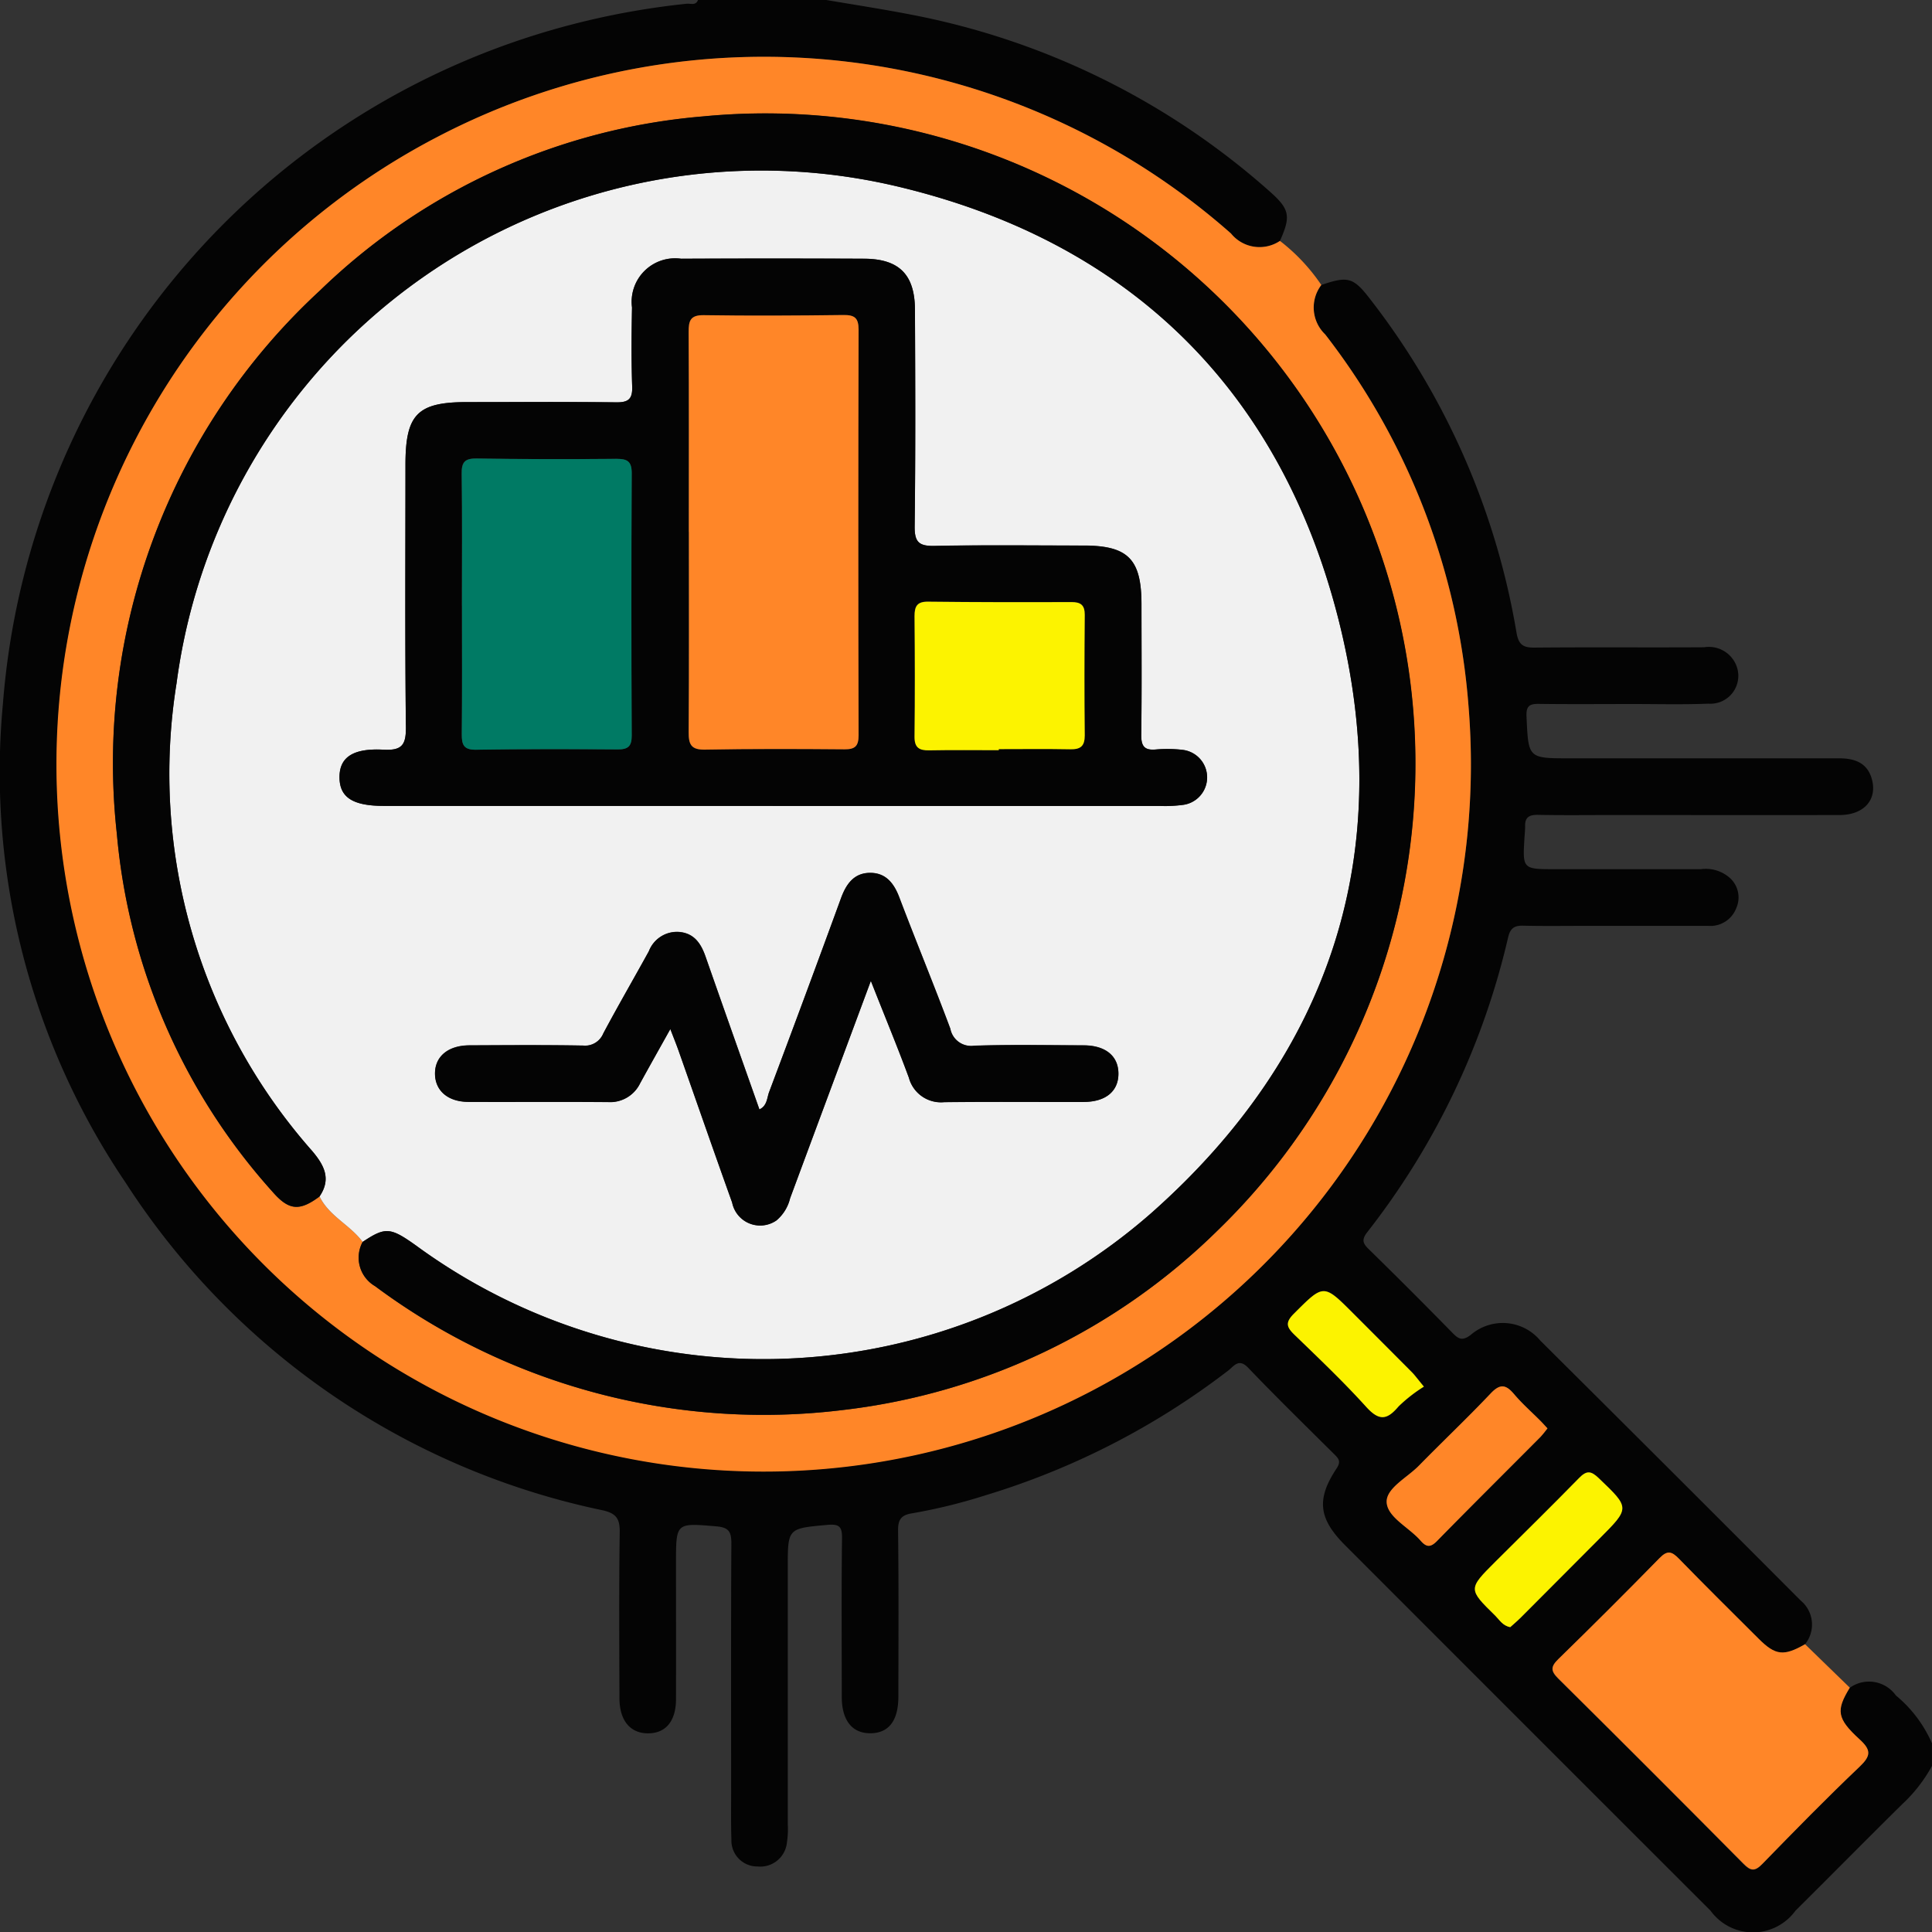 <svg id="Grupo_114888" data-name="Grupo 114888" xmlns="http://www.w3.org/2000/svg" xmlns:xlink="http://www.w3.org/1999/xlink" width="79.986" height="80" viewBox="0 0 79.986 80">
  <rect x="0" y="0" width="79.986" height="80" fill="#333333" stroke="none"/>
  <defs>
    <clipPath id="clip-path">
      <rect id="Rectángulo_37682" data-name="Rectángulo 37682" width="79.986" height="80" fill="none"/>
    </clipPath>
  </defs>
  <g id="Grupo_114888-2" data-name="Grupo 114888" clip-path="url(#clip-path)">
    <path id="Trazado_166294" data-name="Trazado 166294" d="M76.578,69.878a1.366,1.366,0,0,1,1.913.315,5.342,5.342,0,0,1,1.494,1.981v.937a6.219,6.219,0,0,1-1.228,1.58c-1.483,1.462-2.945,2.947-4.424,4.413a2.17,2.17,0,0,1-3.515,0Q63.248,71.54,55.684,63.97c-1.093-1.094-1.193-1.9-.352-3.17.18-.272.113-.39-.074-.575-1.2-1.192-2.412-2.376-3.584-3.6-.394-.41-.59-.062-.827.119a31.437,31.437,0,0,1-10.063,5.167,22.614,22.614,0,0,1-3.023.741c-.436.069-.586.245-.58.711.028,2.291.015,4.582.012,6.873,0,1-.395,1.515-1.153,1.522s-1.188-.531-1.19-1.5c0-2.187-.017-4.374.01-6.561.006-.484-.1-.611-.6-.566-1.644.149-1.646.129-1.646,1.761q0,5.311,0,10.623a3.746,3.746,0,0,1-.036.777,1.107,1.107,0,0,1-1.213.981,1.071,1.071,0,0,1-1.084-1.111c-.022-.65-.011-1.3-.012-1.952,0-3.437-.009-6.873.01-10.31,0-.479-.1-.664-.622-.708-1.673-.14-1.67-.168-1.67,1.524,0,1.875.005,3.749,0,5.624,0,.924-.43,1.428-1.174,1.421-.727-.007-1.164-.534-1.167-1.449-.008-2.291-.022-4.583.011-6.873.008-.564-.142-.786-.715-.914A31.032,31.032,0,0,1,5.209,48.976,30.327,30.327,0,0,1,.122,29.122,31.575,31.575,0,0,1,23.677,1.014,31.992,31.992,0,0,1,28.429.155c.161-.018.377.09.467-.155h5.312c1.184.2,2.372.383,3.55.613A31.134,31.134,0,0,1,52.526,7.89c.868.76.931,1.043.464,2.083a1.52,1.52,0,0,1-2.027-.307A29.209,29.209,0,0,0,18.054,5.7,29.272,29.272,0,1,0,60.8,29.267a28.675,28.675,0,0,0-5.936-15.422A1.54,1.54,0,0,1,54.7,11.8c1.118-.384,1.333-.32,2.048.613a30.785,30.785,0,0,1,6.034,13.766c.084.5.261.637.746.632,2.342-.022,4.685,0,7.027-.014a1.223,1.223,0,0,1,1.375.891,1.155,1.155,0,0,1-1.2,1.444c-1.039.042-2.082.015-3.123.015-1.3,0-2.6.012-3.9-.006-.4-.005-.528.1-.508.529.078,1.724.061,1.725,1.781,1.725q5.582,0,11.165,0c.666,0,1.186.2,1.361.9.208.835-.356,1.446-1.345,1.448-3.123.007-6.246,0-9.369,0-1.041,0-2.082.013-3.123-.007-.359-.007-.539.1-.528.471,0,.155-.016.312-.026.467-.081,1.311-.081,1.311,1.29,1.311q3.006,0,6.012,0a1.5,1.5,0,0,1,1.224.384,1.085,1.085,0,0,1,.244,1.222,1.146,1.146,0,0,1-1.166.74q-2.5,0-5,0c-.885,0-1.77.014-2.654-.007-.372-.009-.536.1-.629.488a31.174,31.174,0,0,1-5.83,12.2c-.231.3-.2.454.057.7q1.757,1.72,3.478,3.478c.253.258.406.333.753.072a2.025,2.025,0,0,1,2.88.244q5.4,5.367,10.774,10.756a1.292,1.292,0,0,1,.174,1.82c-.877.5-1.219.468-1.921-.228-1.107-1.1-2.215-2.2-3.3-3.314-.291-.3-.47-.361-.8-.027q-2.07,2.12-4.195,4.187c-.317.309-.314.484,0,.8q3.851,3.813,7.665,7.665c.3.307.472.333.787.009,1.322-1.361,2.651-2.717,4.026-4.024.469-.446.489-.684,0-1.127-.951-.869-.979-1.2-.414-2.133M64.066,59.134c-.113-.121-.2-.218-.289-.309-.366-.369-.759-.714-1.094-1.109s-.58-.438-.972-.023c-.962,1.021-1.986,1.981-2.966,2.985-.485.5-1.367.936-1.336,1.52.033.622.924,1.038,1.4,1.582.236.271.4.3.68.023,1.419-1.447,2.857-2.874,4.287-4.311.1-.105.189-.231.292-.358m-1.54,8.232c.143-.13.3-.262.444-.406Q64.6,65.334,66.215,63.7c1.278-1.281,1.267-1.269-.03-2.512-.318-.305-.5-.318-.811,0-1.142,1.171-2.312,2.314-3.47,3.469-1.122,1.12-1.124,1.124,0,2.228.177.174.309.42.624.476m-3.574-9.958c-.273-.331-.377-.477-.5-.6q-1.21-1.22-2.426-2.432c-1.235-1.236-1.218-1.219-2.462.023-.368.367-.285.557.036.868,1.01.977,2.031,1.946,2.972,2.988.528.585.858.539,1.332-.024a6.237,6.237,0,0,1,1.05-.82" transform="translate(0)" fill="#040404"/>
    <path id="Trazado_166295" data-name="Trazado 166295" d="M63.534,20.677a1.54,1.54,0,0,0,.16,2.047A28.677,28.677,0,0,1,69.63,38.146,29.28,29.28,0,1,1,26.884,14.575a29.209,29.209,0,0,1,32.91,3.971,1.52,1.52,0,0,0,2.027.307,7.837,7.837,0,0,1,1.713,1.825M23.843,60.294a1.367,1.367,0,0,0,.516,1.834,26.931,26.931,0,0,0,19.361,5.127A26.473,26.473,0,0,0,59.26,59.8,26.914,26.914,0,0,0,37.945,13.7a25.881,25.881,0,0,0-15.876,7.218,26.611,26.611,0,0,0-8.4,22.486,25.509,25.509,0,0,0,6.457,14.831c.672.769,1.115.792,1.936.181.394.817,1.271,1.178,1.784,1.882" transform="translate(-8.83 -8.879)" fill="#ff8628"/>
    <path id="Trazado_166296" data-name="Trazado 166296" d="M320.136,313.461c-.565.933-.538,1.264.414,2.134.486.443.465.682,0,1.127-1.375,1.307-2.7,2.663-4.026,4.024-.315.324-.482.3-.787-.009q-3.814-3.85-7.665-7.665c-.315-.312-.318-.488,0-.8q2.121-2.069,4.195-4.187c.327-.335.506-.273.8.027,1.087,1.118,2.2,2.216,3.3,3.314.7.7,1.043.73,1.921.228l1.853,1.8" transform="translate(-243.558 -243.583)" fill="#ff8628"/>
    <path id="Trazado_166297" data-name="Trazado 166297" d="M281.607,276.627a4.605,4.605,0,0,1-.292.358c-1.429,1.437-2.868,2.864-4.286,4.311-.275.28-.444.248-.68-.023-.474-.545-1.365-.96-1.4-1.582-.031-.584.851-1.023,1.336-1.52.98-1,2-1.965,2.966-2.985.391-.415.63-.38.971.023s.728.741,1.094,1.109c.091.091.176.188.289.309" transform="translate(-217.54 -217.493)" fill="#ff8628"/>
    <path id="Trazado_166298" data-name="Trazado 166298" d="M293.905,298.36c-.315-.056-.447-.3-.624-.476-1.124-1.1-1.122-1.107,0-2.228,1.158-1.155,2.328-2.3,3.47-3.469.311-.319.493-.305.811,0,1.3,1.243,1.308,1.23.03,2.512q-1.623,1.627-3.245,3.255c-.144.144-.3.276-.444.406" transform="translate(-231.378 -230.994)" fill="#fcf300"/>
    <path id="Trazado_166299" data-name="Trazado 166299" d="M261,259.969a6.241,6.241,0,0,0-1.05.82c-.474.563-.8.609-1.332.024-.941-1.041-1.962-2.011-2.972-2.988-.321-.311-.4-.5-.036-.868,1.244-1.242,1.227-1.259,2.462-.023q1.214,1.215,2.426,2.432c.125.126.228.273.5.6" transform="translate(-202.051 -202.561)" fill="#fcf300"/>
    <path id="Trazado_166300" data-name="Trazado 166300" d="M41.647,78.093c-.513-.7-1.39-1.065-1.784-1.883.491-.725.194-1.29-.306-1.882A23.593,23.593,0,0,1,33.944,54.96,24.42,24.42,0,0,1,63.679,34.371c9.575,2.239,15.895,8.328,18.34,17.836,2.483,9.654-.25,18.077-7.71,24.682a24.347,24.347,0,0,1-30.445,1.358c-1.074-.766-1.273-.78-2.216-.155m16.967-18.05q8.042,0,16.083,0a5.623,5.623,0,0,0,.933-.048,1.147,1.147,0,0,0-.048-2.275,5.308,5.308,0,0,0-1.091-.015c-.491.047-.617-.147-.611-.62.025-1.8.011-3.591.01-5.387,0-1.874-.554-2.435-2.4-2.436-2.056,0-4.112-.027-6.167.015-.645.013-.831-.155-.823-.813.037-2.992.025-5.985.012-8.977-.007-1.448-.664-2.091-2.11-2.1q-3.787-.013-7.573,0A1.8,1.8,0,0,0,52.8,39.406c-.02,1.093-.03,2.187.007,3.278.018.522-.162.656-.664.65-2.056-.025-4.112-.01-6.168-.01s-2.554.5-2.554,2.594c0,3.617-.023,7.235.018,10.851.008.742-.157.988-.93.946-1.283-.069-1.828.332-1.819,1.156s.554,1.172,1.842,1.172H58.615m4.077,7.245c.575,1.457,1.1,2.722,1.571,4a1.377,1.377,0,0,0,1.464,1.016c1.926-.024,3.852,0,5.778-.01.911,0,1.436-.441,1.434-1.172s-.535-1.166-1.441-1.17c-1.51-.006-3.02-.034-4.529.015a.873.873,0,0,1-.988-.7c-.68-1.823-1.423-3.622-2.113-5.44-.225-.593-.568-1.024-1.223-1.016s-.978.464-1.193,1.054q-1.465,4.021-2.976,8.026c-.091.241-.08.563-.4.714-.748-2.119-1.494-4.221-2.23-6.326-.193-.553-.48-.982-1.127-1.024a1.249,1.249,0,0,0-1.22.8c-.625,1.138-1.278,2.261-1.888,3.406a.816.816,0,0,1-.847.5c-1.561-.028-3.123-.016-4.685-.009-.9,0-1.445.467-1.434,1.186.01.694.539,1.15,1.385,1.154,1.926.009,3.852-.008,5.778.008a1.378,1.378,0,0,0,1.328-.775c.4-.727.806-1.448,1.252-2.248.14.368.256.654.359.945.735,2.079,1.458,4.162,2.2,6.237a1.183,1.183,0,0,0,1.836.74,1.723,1.723,0,0,0,.562-.911c1.09-2.943,2.184-5.884,3.345-9.006" transform="translate(-26.634 -26.678)" fill="#f1f1f1"/>
    <path id="Trazado_166301" data-name="Trazado 166301" d="M32.863,69.188c.943-.626,1.142-.612,2.216.155a24.347,24.347,0,0,0,30.445-1.358c7.46-6.606,10.193-15.028,7.71-24.682-2.445-9.508-8.765-15.6-18.34-17.836A24.42,24.42,0,0,0,25.159,46.055a23.594,23.594,0,0,0,5.614,19.368c.5.592.8,1.157.306,1.882-.821.612-1.264.588-1.936-.181a25.509,25.509,0,0,1-6.457-14.831,26.611,26.611,0,0,1,8.4-22.486,25.881,25.881,0,0,1,15.876-7.218A26.914,26.914,0,0,1,68.28,68.694a26.473,26.473,0,0,1-15.54,7.454,26.931,26.931,0,0,1-19.361-5.127,1.367,1.367,0,0,1-.516-1.834" transform="translate(-17.849 -17.772)" fill="#040404"/>
    <path id="Trazado_166302" data-name="Trazado 166302" d="M85.24,73.929H69.156c-1.288,0-1.833-.349-1.842-1.172s.536-1.225,1.819-1.155c.774.042.939-.2.93-.946-.041-3.617-.019-7.234-.018-10.851,0-2.092.495-2.594,2.554-2.594s4.112-.015,6.168.01c.5.006.681-.128.664-.65-.037-1.092-.027-2.186-.007-3.279a1.8,1.8,0,0,1,2.032-2.015q3.787-.019,7.573,0c1.446,0,2.1.647,2.11,2.1.014,2.992.025,5.985-.012,8.977-.008.658.178.826.823.813,2.055-.042,4.112-.016,6.168-.015,1.845,0,2.4.563,2.4,2.436,0,1.8.015,3.591-.01,5.387-.006.473.12.667.611.62a5.323,5.323,0,0,1,1.091.015,1.147,1.147,0,0,1,.048,2.275,5.623,5.623,0,0,1-.933.048q-8.042,0-16.083,0M81.776,62.59c0,2.759.01,5.519-.009,8.278,0,.508.09.745.674.733,1.926-.037,3.853-.029,5.779-.013.443,0,.582-.139.581-.581q-.018-8.395,0-16.79c0-.494-.168-.614-.632-.608-1.926.024-3.853.035-5.779.006-.561-.009-.626.234-.624.7.015,2.759.007,5.519.007,8.278m-9.392,3.048c0,1.77.01,3.54-.007,5.31,0,.44.072.659.59.651,1.952-.03,3.9-.027,5.857-.013.433,0,.589-.124.587-.574q-.022-5.427,0-10.855c0-.506-.191-.6-.641-.6-1.926.016-3.853.015-5.779-.014-.486-.007-.625.147-.619.624.024,1.822.01,3.644.009,5.466m22.227,5.986c0-.016,0-.033,0-.049.986,0,1.973-.013,2.959.006.423.008.605-.124.6-.575-.018-1.661-.016-3.323,0-4.985,0-.413-.166-.535-.557-.534-1.973.007-3.946.006-5.92-.016-.457-.005-.573.186-.569.6.015,1.662.017,3.323,0,4.985-.005.46.191.577.609.569.96-.018,1.921-.006,2.881-.006" transform="translate(-53.259 -40.564)" fill="#040404"/>
    <path id="Trazado_166303" data-name="Trazado 166303" d="M104.3,177.536c-1.16,3.123-2.255,6.064-3.345,9.006a1.723,1.723,0,0,1-.562.911,1.183,1.183,0,0,1-1.836-.74c-.745-2.075-1.468-4.158-2.2-6.237-.1-.291-.219-.578-.359-.945-.446.8-.854,1.521-1.252,2.248a1.379,1.379,0,0,1-1.328.775c-1.926-.016-3.852,0-5.778-.008-.845,0-1.374-.459-1.385-1.154-.01-.719.538-1.182,1.434-1.186,1.562-.007,3.124-.019,4.685.009a.816.816,0,0,0,.847-.5c.61-1.146,1.262-2.269,1.888-3.406a1.248,1.248,0,0,1,1.22-.8c.647.042.934.471,1.127,1.024.736,2.106,1.482,4.207,2.23,6.326.323-.151.312-.473.4-.714q1.506-4.006,2.976-8.026c.215-.59.533-1.046,1.193-1.054s1,.422,1.223,1.016c.69,1.819,1.433,3.618,2.113,5.44a.873.873,0,0,0,.988.7c1.508-.049,3.019-.021,4.529-.015.906,0,1.44.445,1.441,1.17s-.523,1.169-1.434,1.172c-1.926.006-3.853-.014-5.778.01a1.377,1.377,0,0,1-1.464-1.016c-.474-1.282-1-2.547-1.571-4" transform="translate(-68.247 -136.925)" fill="#040404"/>
    <path id="Trazado_166304" data-name="Trazado 166304" d="M136.546,71.457c0-2.759.008-5.519-.007-8.278,0-.463.063-.706.624-.7,1.926.03,3.853.018,5.779-.006.464-.006.633.114.632.608q-.023,8.395,0,16.79c0,.442-.138.585-.581.581-1.926-.016-3.853-.023-5.779.013-.584.011-.678-.226-.674-.734.019-2.759.009-5.519.009-8.278" transform="translate(-108.028 -49.431)" fill="#ff8628"/>
    <path id="Trazado_166305" data-name="Trazado 166305" d="M91.566,97.009c0-1.822.014-3.645-.01-5.466-.006-.476.133-.631.619-.624,1.926.029,3.853.029,5.779.013.449,0,.643.09.64.6q-.029,5.427,0,10.855c0,.45-.154.578-.588.574-1.952-.015-3.9-.018-5.857.013-.518.008-.594-.212-.59-.651.018-1.77.008-3.54.008-5.31" transform="translate(-72.439 -71.935)" fill="#007a64"/>
    <path id="Trazado_166306" data-name="Trazado 166306" d="M184.827,125.443c-.96,0-1.921-.013-2.881.006-.417.008-.614-.109-.609-.569.019-1.661.016-3.323,0-4.985,0-.417.112-.609.569-.6,1.973.022,3.946.024,5.92.016.391,0,.56.12.557.534-.014,1.661-.017,3.323,0,4.985,0,.451-.177.583-.6.575-.986-.019-1.972-.006-2.959-.006,0,.016,0,.032,0,.049" transform="translate(-143.474 -94.384)" fill="#fcf300"/>
  </g>
</svg>
